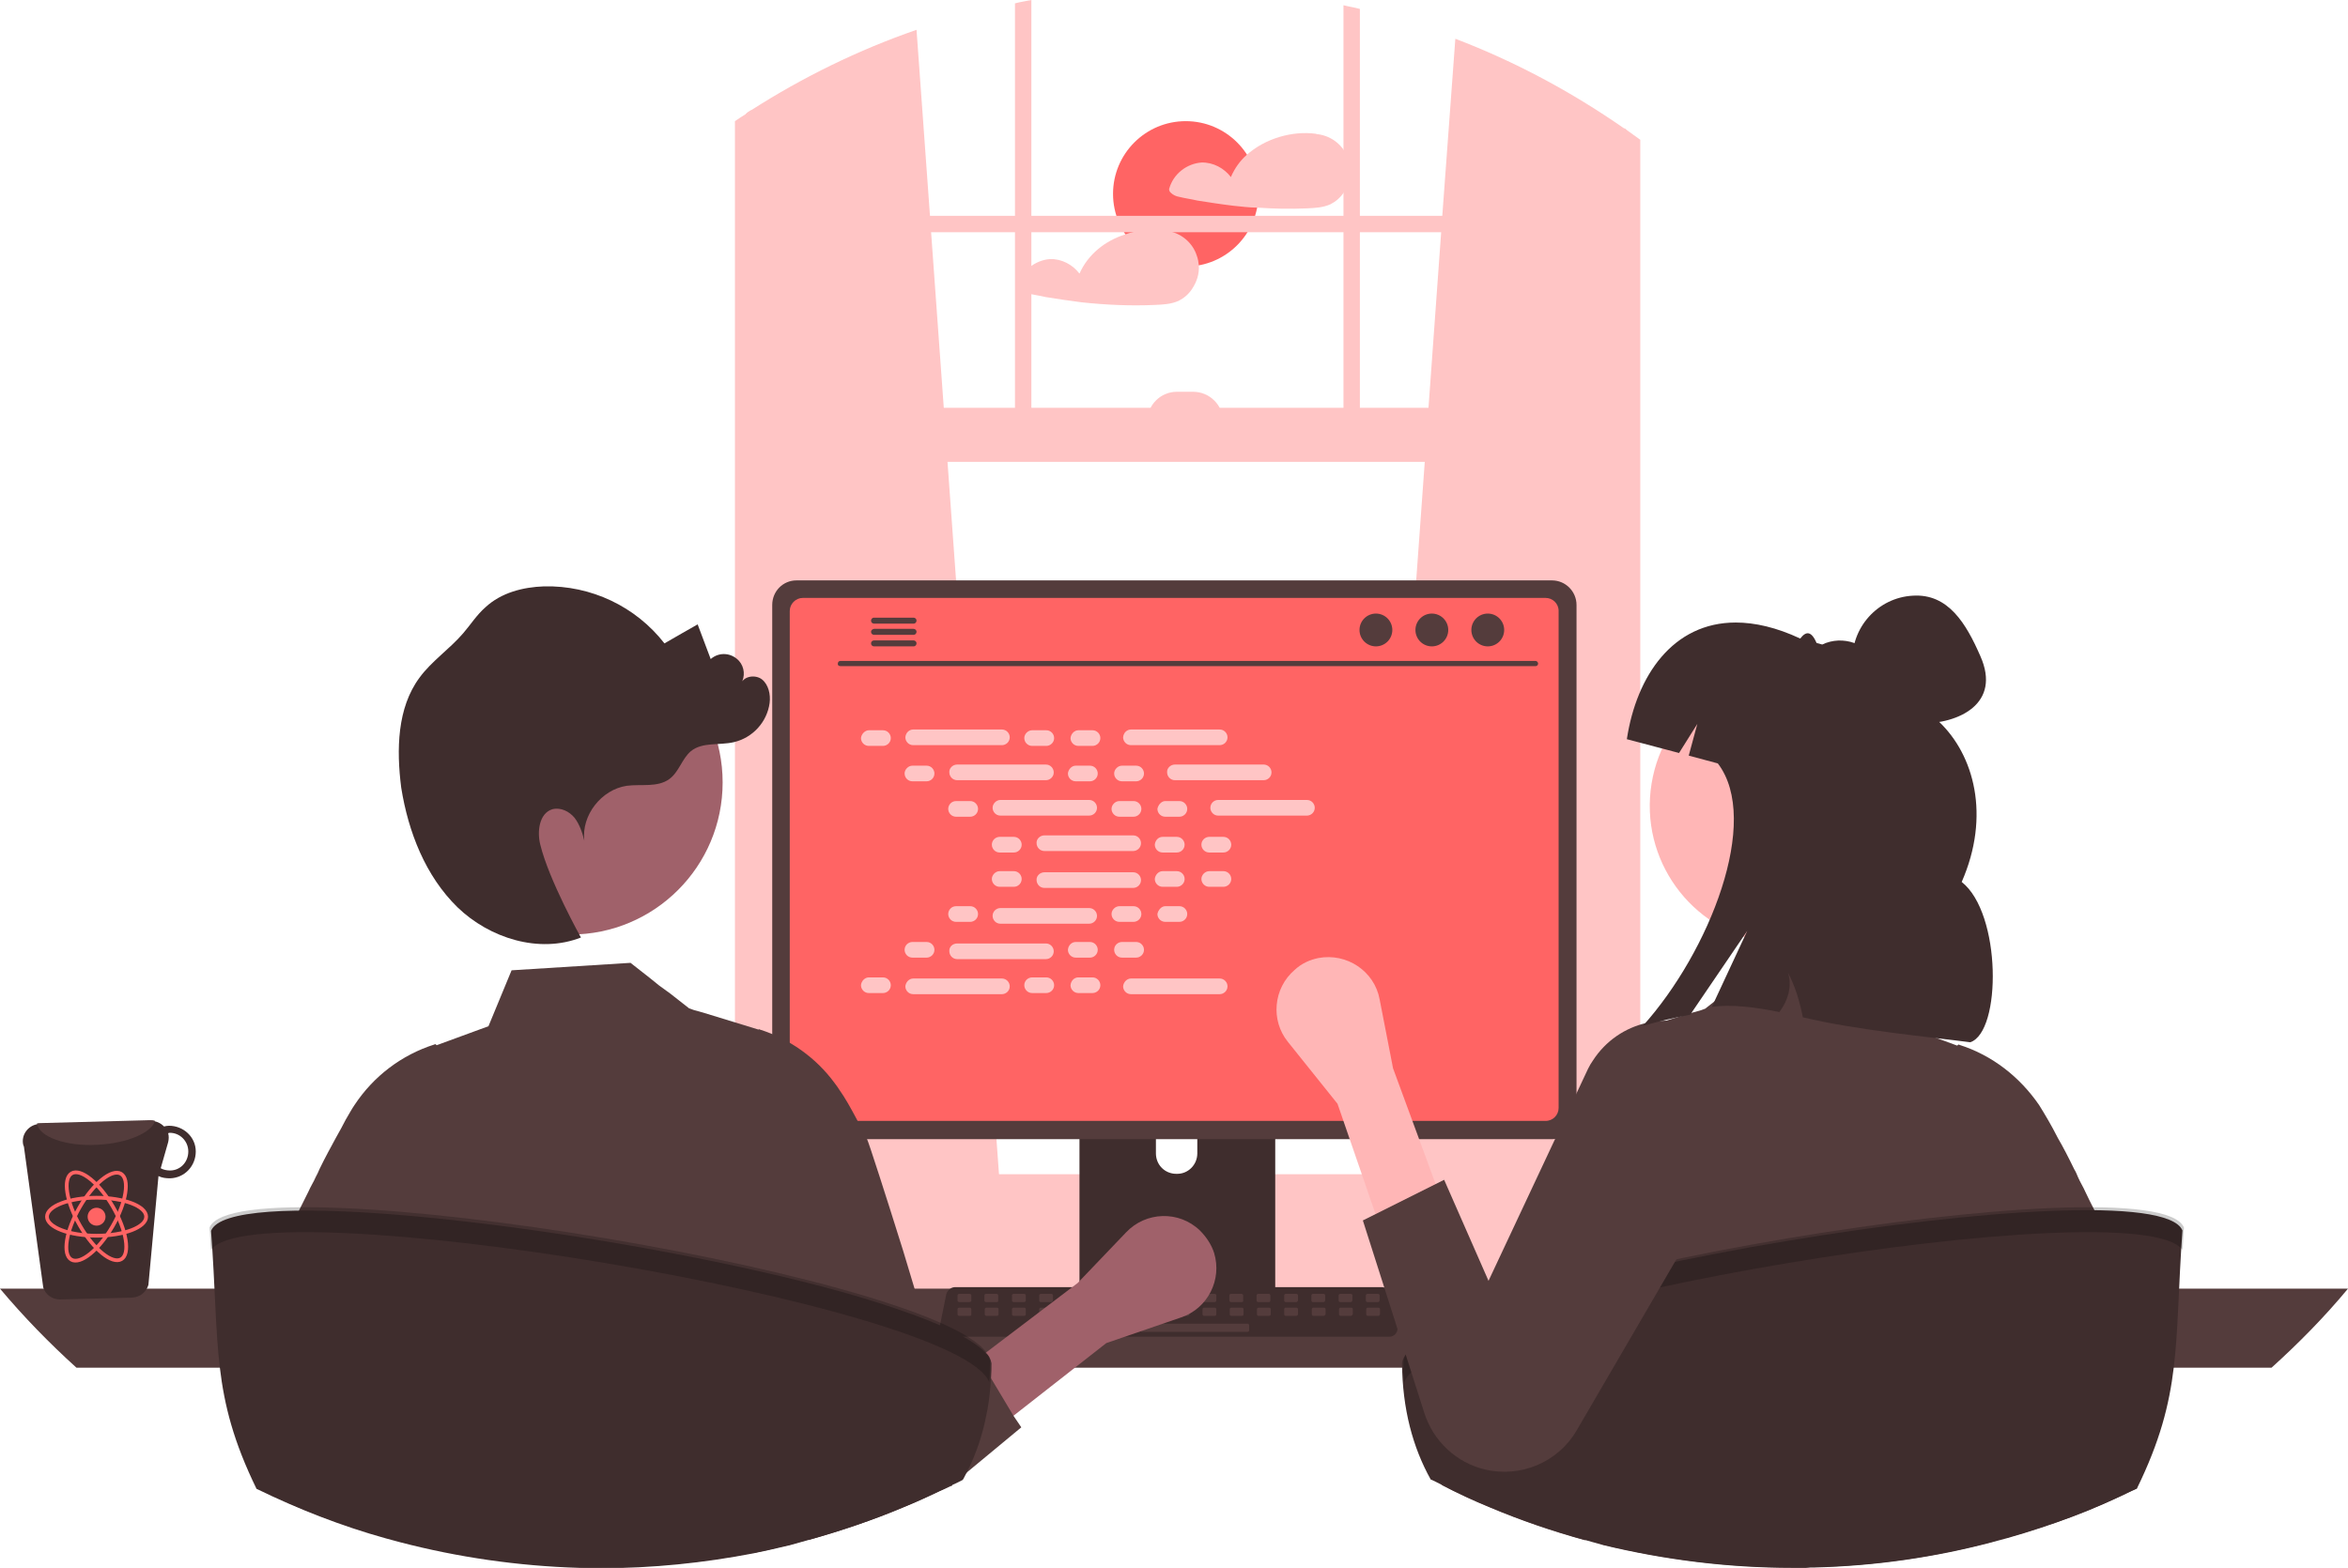 <?xml version="1.0" encoding="utf-8"?>
<!-- Generator: Adobe Illustrator 22.0.1, SVG Export Plug-In . SVG Version: 6.00 Build 0)  -->
<svg version="1.1" id="Layer_1" xmlns="http://www.w3.org/2000/svg" xmlns:xlink="http://www.w3.org/1999/xlink" x="0px" y="0px"
	 viewBox="0 0 629.7 420.6" style="enable-background:new 0 0 629.7 420.6;" xml:space="preserve">
<style type="text/css">
	.st0{fill:#FF6464;}
	.st1{fill:#FFC5C5;}
	.st2{fill:#C6C6C6;}
	.st3{fill:#543C3C;}
	.st4{fill:#3F2D2D;}
	.st5{opacity:0.2;enable-background:new    ;}
	.st6{fill:#FFB6B6;}
	.st7{fill:#A0616A;}
	.st8{fill:none;stroke:#FF6464;stroke-miterlimit:10;}
</style>
<circle class="st0" cx="318" cy="52" r="19.5"/>
<path class="st1" d="M361.6,42.8c-1.1-3.6-4.3-6.3-8.2-6.8c-0.1,0-0.1,0-0.2,0c-0.1,0-0.1,0-0.2-0.1c-6.5-0.9-13.8,1.3-18.7,5.7
	c-1.8,1.6-3.2,3.6-4.2,5.9c-1.8-2.4-4.8-4-7.9-3.9c-4,0.3-7.5,3.1-8.6,6.9c-0.2,0.5,0.1,1,0.5,1.3c0.5,0.5,1.4,0.9,2.1,1
	c1.6,0.4,3.2,0.6,4.9,1c3.2,0.5,6.3,1,9.7,1.4c2.1,0.2,4.2,0.5,6.4,0.5c4.4,0.3,8.8,0.4,13.3,0.2c2.2-0.1,4.3-0.2,6.3-1.1
	c1.4-0.7,2.7-1.8,3.6-3.2C362,49,362.5,45.8,361.6,42.8z"/>
<path class="st1" d="M321.5,71.1c-0.1-0.8-0.2-1.6-0.5-2.4c-1.1-3.6-4.3-6.3-8.2-6.8c-0.1,0-0.1,0-0.2,0c-0.1,0-0.2,0-0.2-0.1
	c-3.6-0.5-7.3-0.1-10.7,1.1c-5.3,1.7-9.9,5.3-12.2,10.5c-1.8-2.4-4.8-4-7.9-3.9c-4,0.3-7.5,3.1-8.6,6.9c-0.2,0.5,0.1,1,0.5,1.3
	c0.5,0.5,1.4,0.9,2.1,1c1.6,0.4,3.2,0.6,4.9,1c3.2,0.5,6.3,1,9.6,1.4c6.5,0.7,13.1,1,19.7,0.7c2.2-0.1,4.3-0.2,6.3-1.1
	c1.4-0.7,2.7-1.8,3.6-3.2C320.9,75.7,321.7,73.5,321.5,71.1z"/>
<path class="st2" d="M536.9,348.3h-75.5c-0.5-6-0.4-12.1,0.1-18.1c3-37.3,23.3-72.8,54-94.3c-4,13.9-1.9,27.8,2.2,41.7
	c-0.5,0.2-1.2,0.4-1.7,0.5c-4.2,1.5-7.9,3.9-11.2,6.9c-0.9,0.9-1.8,2.1-1.4,3.2c0.5,1,1.6,1.4,2.7,1.5c2.5,0.5,5.1,1,7.7,1.4
	c2.1,0.5,4.1,0.8,6.1,1.2c1,0.2,1.9,0.4,2.9,0.5c0.2,0.3,0.2,0.6,0.4,1c4.8,13.2,10,26.4,12.4,39.9c0.5,3.3,1,6.8,1.3,10.2
	C536.8,345.4,536.9,346.8,536.9,348.3z"/>
<path class="st2" d="M192.9,298.9c-12.8,7.9-20.9,19.9-27.6,33.4c-5.8,1.4-11.2,4.2-15.4,8.2c-1,0.9-1.9,2.1-1.4,3.2
	c0.5,1,1.6,1.4,2.7,1.5c2.5,0.5,5.1,1,7.7,1.4c-0.2,0.5-0.5,1.2-0.7,1.7H73.2c3.9-5.1,8.1-10.1,12.8-14.5c1-1,2.1-2,3.1-2.9
	c10.8-9.7,23.2-17.6,36.6-23.1C146.8,298.8,170.1,295.8,192.9,298.9z"/>
<path class="st1" d="M368.1,316.6l67.4,6l0.7,0.1V34.9c-0.2-0.2-0.5-0.4-0.7-0.5c-14.1-9.8-29.2-17.9-45.2-24l-3.5,47.5l-0.3,4.4
	l-3.4,47.1l-1,14.5l-13.8,191L368.1,316.6z"/>
<path class="st1" d="M201.4,29.6c-0.5,0.3-1,0.5-1.4,1v292.1l1.4-0.2l66.7-6l-0.2-1.7l-13.8-191l-1-14.5l-3.4-47.1l-0.3-4.4
	l-3.6-49.8C230.2,13.4,215.3,20.7,201.4,29.6z"/>
<path class="st1" d="M200,30.6c-1,0.6-2,1.3-2.9,1.9v294.1c0,7.4,4.4,13.5,10.2,15.1c1,0.3,1.9,0.4,2.9,0.4h216.6c1,0,2-0.2,2.9-0.4
	c2.2-0.5,4.2-1.7,5.7-3.4c3-3.2,4.6-7.4,4.5-11.6V37.5c-1.2-0.9-2.4-1.7-3.6-2.6c-0.2-0.2-0.5-0.4-0.7-0.5v292.2
	c0,1-0.2,1.9-0.4,2.8c-1,4.4-4.4,7.5-8.4,7.5H210.2c-4.8,0-8.8-4.6-8.8-10.4V29.5C201,29.9,200.5,30.2,200,30.6z"/>
<rect x="199.3" y="57.9" class="st1" width="238.5" height="4.4"/>
<path class="st1" d="M364.7,2.4c-1.4-0.4-2.9-0.6-4.4-1v118.1h4.4V2.4z"/>
<path class="st1" d="M276.6,0c-1.4,0.3-2.9,0.5-4.4,0.9v118.7h4.4V0z"/>
<path class="st1" d="M152.5,334.5c0,2.4,0.5,5,1.4,7.3c0.4,0.9,0.8,1.7,1.4,2.6c0.6,1.1,1.4,2.1,2.2,3.1c3.7,4.2,9,6.7,14.7,6.7
	h285.7c10.8,0,19.6-8.8,19.6-19.6s-8.8-19.6-19.6-19.6H172.1C161.4,314.9,152.5,323.7,152.5,334.5z"/>
<rect x="199.3" y="109.4" class="st1" width="237.1" height="14.5"/>
<path class="st1" d="M328,113h-20.3l0,0l0,0c0-4.4,3.6-7.9,7.9-7.9h4.4C324.4,105.1,328,108.7,328,113L328,113L328,113L328,113z"/>
<path class="st3" d="M0,345.7c6.3,7.5,13.2,14.6,20.5,21.2h588.7c7.3-6.6,14.2-13.6,20.5-21.2H0z"/>
<path class="st4" d="M289.5,275v74.9H342V275c0-1.1-0.7-2.1-1.7-2.4c-0.2-0.1-0.5-0.2-0.7-0.2h-47.4
	C290.7,272.5,289.5,273.6,289.5,275L289.5,275z M310,300.7c0-3.1,2.5-5.5,5.6-5.5s5.5,2.4,5.5,5.5v8.7c0,3.1-2.5,5.6-5.6,5.5
	c-3.1,0-5.5-2.4-5.5-5.5V300.7z"/>
<path class="st3" d="M289.4,347.5v7.2c0,0.8,0.6,1.4,1.4,1.4h49.9c0.8,0,1.4-0.6,1.4-1.4v-7.2H289.4z"/>
<path class="st3" d="M207.1,162.3V299c0,3.6,2.9,6.6,6.6,6.6h202.5c3.6,0,6.6-2.9,6.6-6.6V162.3c0-3.6-2.9-6.6-6.6-6.6H213.6
	C210,155.7,207.1,158.6,207.1,162.3z"/>
<path class="st0" d="M211.8,163.9v133.3c0,2,1.6,3.5,3.5,3.5h199.2c2,0,3.5-1.6,3.5-3.5V163.9c0-2-1.6-3.5-3.5-3.5H215.3
	C213.4,160.4,211.8,162,211.8,163.9z"/>
<path class="st4" d="M252.4,357.8c0.5,0.5,1,0.8,1.7,0.8h118.5c1.2,0,2.2-1,2.2-2.2c0-0.2,0-0.3-0.1-0.5l-1.8-8.8
	c-0.2-0.7-0.6-1.4-1.4-1.6c-0.2-0.1-0.5-0.2-0.8-0.2H256c-0.3,0-0.5,0.1-0.8,0.2c-0.6,0.3-1.2,0.9-1.4,1.6L252,356
	C251.8,356.6,252,357.3,252.4,357.8z"/>
<path class="st3" d="M369.6,349.3h-2.9c-0.2,0-0.4-0.2-0.4-0.4v-1.4c0-0.2,0.2-0.4,0.4-0.4h2.9c0.2,0,0.4,0.2,0.4,0.4v1.4
	C369.9,349.1,369.8,349.3,369.6,349.3z"/>
<path class="st3" d="M362.3,349.3h-2.9c-0.2,0-0.4-0.2-0.4-0.4v-1.4c0-0.2,0.2-0.4,0.4-0.4h2.9c0.2,0,0.4,0.2,0.4,0.4v1.4
	C362.6,349.1,362.5,349.3,362.3,349.3z"/>
<path class="st3" d="M355,349.3h-2.9c-0.2,0-0.4-0.2-0.4-0.4v-1.4c0-0.2,0.2-0.4,0.4-0.4h2.9c0.2,0,0.4,0.2,0.4,0.4v1.4
	C355.3,349.1,355.2,349.3,355,349.3z"/>
<path class="st3" d="M347.7,349.3h-2.9c-0.2,0-0.4-0.2-0.4-0.4v-1.4c0-0.2,0.2-0.4,0.4-0.4h2.9c0.2,0,0.4,0.2,0.4,0.4v1.4
	C348,349.1,347.9,349.3,347.7,349.3z"/>
<path class="st3" d="M340.3,349.3h-2.9c-0.2,0-0.4-0.2-0.4-0.4v-1.4c0-0.2,0.2-0.4,0.4-0.4h2.9c0.2,0,0.4,0.2,0.4,0.4v1.4
	C340.7,349.1,340.6,349.3,340.3,349.3z"/>
<path class="st3" d="M333,349.3h-2.9c-0.2,0-0.4-0.2-0.4-0.4v-1.4c0-0.2,0.2-0.4,0.4-0.4h2.9c0.2,0,0.4,0.2,0.4,0.4v1.4
	C333.5,349.1,333.3,349.3,333,349.3z"/>
<path class="st3" d="M325.8,349.3h-2.9c-0.2,0-0.4-0.2-0.4-0.4v-1.4c0-0.2,0.2-0.4,0.4-0.4h2.9c0.2,0,0.4,0.2,0.4,0.4v1.4
	C326.2,349.1,326,349.3,325.8,349.3z"/>
<path class="st3" d="M318.5,349.3h-2.9c-0.2,0-0.4-0.2-0.4-0.4v-1.4c0-0.2,0.2-0.4,0.4-0.4h2.9c0.2,0,0.4,0.2,0.4,0.4v1.4
	C318.9,349.1,318.7,349.3,318.5,349.3z"/>
<path class="st3" d="M311.2,349.3h-2.9c-0.2,0-0.4-0.2-0.4-0.4v-1.4c0-0.2,0.2-0.4,0.4-0.4h2.9c0.2,0,0.4,0.2,0.4,0.4v1.4
	C311.6,349.1,311.4,349.3,311.2,349.3z"/>
<path class="st3" d="M303.9,349.3H301c-0.2,0-0.4-0.2-0.4-0.4v-1.4c0-0.2,0.2-0.4,0.4-0.4h2.9c0.2,0,0.4,0.2,0.4,0.4v1.4
	C304.2,349.1,304.1,349.3,303.9,349.3z"/>
<path class="st3" d="M296.6,349.3h-2.9c-0.2,0-0.4-0.2-0.4-0.4v-1.4c0-0.2,0.2-0.4,0.4-0.4h2.9c0.2,0,0.4,0.2,0.4,0.4v1.4
	C296.9,349.1,296.8,349.3,296.6,349.3z"/>
<path class="st3" d="M289.3,349.3h-2.9c-0.2,0-0.4-0.2-0.4-0.4v-1.4c0-0.2,0.2-0.4,0.4-0.4h2.9c0.2,0,0.4,0.2,0.4,0.4v1.4
	C289.6,349.1,289.5,349.3,289.3,349.3z"/>
<path class="st3" d="M282,349.3h-2.9c-0.2,0-0.4-0.2-0.4-0.4v-1.4c0-0.2,0.2-0.4,0.4-0.4h2.9c0.2,0,0.4,0.2,0.4,0.4v1.4
	C282.3,349.1,282.2,349.3,282,349.3z"/>
<path class="st3" d="M274.7,349.3h-2.9c-0.2,0-0.4-0.2-0.4-0.4v-1.4c0-0.2,0.2-0.4,0.4-0.4h2.9c0.2,0,0.4,0.2,0.4,0.4v1.4
	C275.1,349.1,274.9,349.3,274.7,349.3z"/>
<path class="st3" d="M267.4,349.3h-3c-0.2,0-0.4-0.2-0.4-0.4v-1.4c0-0.2,0.2-0.4,0.4-0.4h2.9c0.2,0,0.4,0.2,0.4,0.4v1.4
	C267.8,349.1,267.6,349.3,267.4,349.3z"/>
<path class="st3" d="M260.1,349.3h-2.9c-0.2,0-0.4-0.2-0.4-0.4v-1.4c0-0.2,0.2-0.4,0.4-0.4h2.9c0.2,0,0.4,0.2,0.4,0.4v1.4
	C260.5,349.1,260.3,349.3,260.1,349.3z"/>
<path class="st3" d="M369.7,353h-2.9c-0.2,0-0.4-0.2-0.4-0.4v-1.4c0-0.2,0.2-0.4,0.4-0.4h2.9c0.2,0,0.4,0.2,0.4,0.4v1.4
	C370,352.7,369.9,353,369.7,353z"/>
<path class="st3" d="M362.4,353h-2.9c-0.2,0-0.4-0.2-0.4-0.4v-1.4c0-0.2,0.2-0.4,0.4-0.4h2.9c0.2,0,0.4,0.2,0.4,0.4v1.4
	C362.7,352.7,362.5,353,362.4,353z"/>
<path class="st3" d="M355.1,353h-2.9c-0.2,0-0.4-0.2-0.4-0.4v-1.4c0-0.2,0.2-0.4,0.4-0.4h2.9c0.2,0,0.4,0.2,0.4,0.4v1.4
	C355.4,352.7,355.2,353,355.1,353z"/>
<path class="st3" d="M347.7,353h-2.9c-0.2,0-0.4-0.2-0.4-0.4v-1.4c0-0.2,0.2-0.4,0.4-0.4h2.9c0.2,0,0.4,0.2,0.4,0.4v1.4
	C348.1,352.7,347.9,353,347.7,353z"/>
<path class="st3" d="M340.4,353h-2.9c-0.2,0-0.4-0.2-0.4-0.4v-1.4c0-0.2,0.2-0.4,0.4-0.4h2.9c0.2,0,0.4,0.2,0.4,0.4v1.4
	C340.8,352.7,340.7,353,340.4,353z"/>
<path class="st3" d="M333.1,353h-2.9c-0.2,0-0.4-0.2-0.4-0.4v-1.4c0-0.2,0.2-0.4,0.4-0.4h2.9c0.2,0,0.4,0.2,0.4,0.4v1.4
	C333.5,352.7,333.4,353,333.1,353z"/>
<path class="st3" d="M325.8,353h-2.9c-0.2,0-0.4-0.2-0.4-0.4v-1.4c0-0.2,0.2-0.4,0.4-0.4h2.9c0.2,0,0.4,0.2,0.4,0.4v1.4
	C326.2,352.7,326.1,353,325.8,353z"/>
<path class="st3" d="M318.6,353h-2.9c-0.2,0-0.4-0.2-0.4-0.4v-1.4c0-0.2,0.2-0.4,0.4-0.4h2.9c0.2,0,0.4,0.2,0.4,0.4v1.4
	C319,352.7,318.8,353,318.6,353z"/>
<path class="st3" d="M311.3,353h-2.9c-0.2,0-0.4-0.2-0.4-0.4v-1.4c0-0.2,0.2-0.4,0.4-0.4h2.9c0.2,0,0.4,0.2,0.4,0.4v1.4
	C311.6,352.7,311.5,353,311.3,353z"/>
<path class="st3" d="M304,353h-2.9c-0.2,0-0.4-0.2-0.4-0.4v-1.4c0-0.2,0.2-0.4,0.4-0.4h2.9c0.2,0,0.4,0.2,0.4,0.4v1.4
	C304.3,352.7,304.2,353,304,353z"/>
<path class="st3" d="M296.7,353h-2.9c-0.2,0-0.4-0.2-0.4-0.4v-1.4c0-0.2,0.2-0.4,0.4-0.4h2.9c0.2,0,0.4,0.2,0.4,0.4v1.4
	C297,352.7,296.8,353,296.7,353z"/>
<path class="st3" d="M289.4,353h-2.9c-0.2,0-0.4-0.2-0.4-0.4v-1.4c0-0.2,0.2-0.4,0.4-0.4h2.9c0.2,0,0.4,0.2,0.4,0.4v1.4
	C289.7,352.7,289.5,353,289.4,353z"/>
<path class="st3" d="M282,353h-2.9c-0.2,0-0.4-0.2-0.4-0.4v-1.4c0-0.2,0.2-0.4,0.4-0.4h2.9c0.2,0,0.4,0.2,0.4,0.4v1.4
	C282.4,352.7,282.3,353,282,353z"/>
<path class="st3" d="M274.7,353h-2.9c-0.2,0-0.4-0.2-0.4-0.4v-1.4c0-0.2,0.2-0.4,0.4-0.4h2.9c0.2,0,0.4,0.2,0.4,0.4v1.4
	C275.1,352.7,275,353,274.7,353z"/>
<path class="st3" d="M267.4,353h-2.9c-0.2,0-0.4-0.2-0.4-0.4v-1.4c0-0.2,0.2-0.4,0.4-0.4h2.9c0.2,0,0.4,0.2,0.4,0.4v1.4
	C267.8,352.7,267.7,353,267.4,353z"/>
<path class="st3" d="M260.2,353h-3c-0.2,0-0.4-0.2-0.4-0.4v-1.4c0-0.2,0.2-0.4,0.4-0.4h2.9c0.2,0,0.4,0.2,0.4,0.4v1.4
	C260.6,352.7,260.4,353,260.2,353z"/>
<path class="st3" d="M334.6,357.3h-28.4c-0.2,0-0.4-0.2-0.4-0.4v-1.4c0-0.2,0.2-0.4,0.4-0.4h28.4c0.2,0,0.4,0.2,0.4,0.4v1.4
	C335,357.1,334.8,357.3,334.6,357.3z"/>
<path class="st3" d="M225.4,178.7h186.4c0.5,0,0.7-0.4,0.7-0.7s-0.3-0.7-0.7-0.7H225.4c-0.5,0-0.7,0.4-0.7,0.7
	C224.6,178.4,224.9,178.7,225.4,178.7z"/>
<ellipse class="st3" cx="399" cy="169" rx="4.4" ry="4.4"/>
<ellipse class="st3" cx="384" cy="169" rx="4.4" ry="4.4"/>
<ellipse class="st3" cx="369" cy="169" rx="4.4" ry="4.4"/>
<path class="st3" d="M233.6,166.5c0,0.5,0.4,0.8,0.8,0.8l0,0H245c0.5,0,0.8-0.4,0.8-0.8c0-0.5-0.4-0.8-0.8-0.8h-10.6
	C233.9,165.7,233.6,166.1,233.6,166.5z"/>
<path class="st3" d="M233.6,169.5c0,0.5,0.4,0.8,0.8,0.8l0,0H245c0.5,0,0.8-0.4,0.8-0.8c0-0.5-0.4-0.8-0.8-0.8h-10.6
	C233.9,168.8,233.6,169.1,233.6,169.5z"/>
<path class="st3" d="M233.6,172.6c0,0.5,0.4,0.8,0.8,0.8H245c0.5,0,0.8-0.4,0.8-0.8c0-0.5-0.4-0.8-0.8-0.8h-10.6
	C233.9,171.8,233.6,172.2,233.6,172.6L233.6,172.6z"/>
<path class="st1" d="M233,195.9h3.8c1.2,0,2.1,1,2.1,2.1l0,0c0,1.2-1,2.1-2.1,2.1H233c-1.2,0-2.1-1-2.1-2.1l0,0
	C231,196.9,232,195.9,233,195.9z"/>
<path class="st1" d="M276.8,195.9h3.8c1.2,0,2.1,1,2.1,2.1l0,0c0,1.2-1,2.1-2.1,2.1h-3.8c-1.2,0-2.1-1-2.1-2.1l0,0
	C274.7,196.9,275.7,195.9,276.8,195.9z"/>
<path class="st1" d="M289.2,195.9h3.8c1.2,0,2.1,1,2.1,2.1l0,0c0,1.2-1,2.1-2.1,2.1h-3.8c-1.2,0-2.1-1-2.1-2.1l0,0
	C287.2,196.9,288.1,195.9,289.2,195.9z"/>
<path class="st1" d="M244.9,195.7h23.8c1.2,0,2.1,1,2.1,2.1l0,0c0,1.2-1,2.1-2.1,2.1h-23.8c-1.2,0-2.1-1-2.1-2.1l0,0
	C242.9,196.6,243.8,195.7,244.9,195.7z"/>
<path class="st1" d="M303.3,195.7h23.8c1.2,0,2.1,1,2.1,2.1l0,0c0,1.2-1,2.1-2.1,2.1h-23.8c-1.2,0-2.1-1-2.1-2.1l0,0
	C301.3,196.6,302.2,195.7,303.3,195.7z"/>
<path class="st1" d="M244.7,205.4h3.8c1.2,0,2.1,1,2.1,2.1l0,0c0,1.2-1,2.1-2.1,2.1h-3.8c-1.2,0-2.1-1-2.1-2.1l0,0
	C242.6,206.4,243.6,205.4,244.7,205.4z"/>
<path class="st1" d="M288.5,205.4h3.8c1.2,0,2.1,1,2.1,2.1l0,0c0,1.2-1,2.1-2.1,2.1h-3.8c-1.2,0-2.1-1-2.1-2.1l0,0
	C286.5,206.4,287.4,205.4,288.5,205.4z"/>
<path class="st1" d="M300.9,205.4h3.8c1.2,0,2.1,1,2.1,2.1l0,0c0,1.2-1,2.1-2.1,2.1h-3.8c-1.2,0-2.1-1-2.1-2.1l0,0
	C298.8,206.4,299.8,205.4,300.9,205.4z"/>
<path class="st1" d="M256.7,205.1h23.8c1.2,0,2.1,1,2.1,2.1l0,0c0,1.2-1,2.1-2.1,2.1h-23.8c-1.2,0-2.1-1-2.1-2.1l0,0
	C254.5,206.1,255.5,205.1,256.7,205.1z"/>
<path class="st1" d="M315.1,205.1h23.8c1.2,0,2.1,1,2.1,2.1l0,0c0,1.2-1,2.1-2.1,2.1h-23.8c-1.2,0-2.1-1-2.1-2.1l0,0
	C312.9,206.1,313.9,205.1,315.1,205.1z"/>
<path class="st1" d="M256.4,214.9h3.8c1.2,0,2.1,1,2.1,2.1l0,0c0,1.2-1,2.1-2.1,2.1h-3.8c-1.2,0-2.1-1-2.1-2.1l0,0
	C254.3,215.9,255.2,214.9,256.4,214.9z"/>
<path class="st1" d="M300.2,214.9h3.8c1.2,0,2.1,1,2.1,2.1l0,0c0,1.2-1,2.1-2.1,2.1h-3.8c-1.2,0-2.1-1-2.1-2.1l0,0
	C298.1,215.9,299.1,214.9,300.2,214.9z"/>
<path class="st1" d="M312.5,214.9h3.8c1.2,0,2.1,1,2.1,2.1l0,0c0,1.2-1,2.1-2.1,2.1h-3.8c-1.2,0-2.1-1-2.1-2.1l0,0
	C310.6,215.9,311.5,214.9,312.5,214.9z"/>
<path class="st1" d="M268.3,214.6h23.8c1.2,0,2.1,1,2.1,2.1l0,0c0,1.2-1,2.1-2.1,2.1h-23.8c-1.2,0-2.1-1-2.1-2.1l0,0
	C266.2,215.6,267.2,214.6,268.3,214.6z"/>
<path class="st1" d="M326.7,214.6h23.8c1.2,0,2.1,1,2.1,2.1l0,0c0,1.2-1,2.1-2.1,2.1h-23.8c-1.2,0-2.1-1-2.1-2.1l0,0
	C324.6,215.6,325.5,214.6,326.7,214.6z"/>
<path class="st1" d="M268.1,224.5h3.8c1.2,0,2.1,1,2.1,2.1l0,0c0,1.2-1,2.1-2.1,2.1h-3.8c-1.2,0-2.1-1-2.1-2.1l0,0
	C266,225.4,267,224.5,268.1,224.5z"/>
<path class="st1" d="M311.8,224.5h3.8c1.2,0,2.1,1,2.1,2.1l0,0c0,1.2-1,2.1-2.1,2.1h-3.8c-1.2,0-2.1-1-2.1-2.1l0,0
	C309.8,225.4,310.7,224.5,311.8,224.5z"/>
<path class="st1" d="M324.3,224.5h3.8c1.2,0,2.1,1,2.1,2.1l0,0c0,1.2-1,2.1-2.1,2.1h-3.8c-1.2,0-2.1-1-2.1-2.1l0,0
	C322.2,225.4,323.2,224.5,324.3,224.5z"/>
<path class="st1" d="M280.1,224.1h23.8c1.2,0,2.1,1,2.1,2.1l0,0c0,1.2-1,2.1-2.1,2.1h-23.8c-1.2,0-2.1-1-2.1-2.1l0,0
	C277.9,225.1,278.9,224.1,280.1,224.1z"/>
<path class="st1" d="M276.8,262.2h3.8c1.2,0,2.1,1,2.1,2.1l0,0c0,1.2-1,2.1-2.1,2.1h-3.8c-1.2,0-2.1-1-2.1-2.1l0,0
	C274.7,263.1,275.7,262.2,276.8,262.2z"/>
<path class="st1" d="M289.2,262.2h3.8c1.2,0,2.1,1,2.1,2.1l0,0c0,1.2-1,2.1-2.1,2.1h-3.8c-1.2,0-2.1-1-2.1-2.1l0,0
	C287.2,263.1,288.1,262.2,289.2,262.2z"/>
<path class="st1" d="M303.3,262.5h23.8c1.2,0,2.1,1,2.1,2.1l0,0c0,1.2-1,2.1-2.1,2.1h-23.8c-1.2,0-2.1-1-2.1-2.1l0,0
	C301.3,263.5,302.2,262.5,303.3,262.5z"/>
<path class="st1" d="M233,262.2h3.8c1.2,0,2.1,1,2.1,2.1l0,0c0,1.2-1,2.1-2.1,2.1H233c-1.2,0-2.1-1-2.1-2.1l0,0
	C231,263.1,232,262.2,233,262.2z"/>
<path class="st1" d="M244.9,262.5h23.8c1.2,0,2.1,1,2.1,2.1l0,0c0,1.2-1,2.1-2.1,2.1h-23.8c-1.2,0-2.1-1-2.1-2.1l0,0
	C242.9,263.5,243.8,262.5,244.9,262.5z"/>
<path class="st1" d="M244.7,252.7h3.8c1.2,0,2.1,1,2.1,2.1l0,0c0,1.2-1,2.1-2.1,2.1h-3.8c-1.2,0-2.1-1-2.1-2.1l0,0
	C242.6,253.6,243.6,252.7,244.7,252.7z"/>
<path class="st1" d="M288.5,252.7h3.8c1.2,0,2.1,1,2.1,2.1l0,0c0,1.2-1,2.1-2.1,2.1h-3.8c-1.2,0-2.1-1-2.1-2.1l0,0
	C286.5,253.6,287.4,252.7,288.5,252.7z"/>
<path class="st1" d="M300.9,252.7h3.8c1.2,0,2.1,1,2.1,2.1l0,0c0,1.2-1,2.1-2.1,2.1h-3.8c-1.2,0-2.1-1-2.1-2.1l0,0
	C298.8,253.6,299.8,252.7,300.9,252.7z"/>
<path class="st1" d="M256.7,253.1h23.8c1.2,0,2.1,1,2.1,2.1l0,0c0,1.2-1,2.1-2.1,2.1h-23.8c-1.2,0-2.1-1-2.1-2.1l0,0
	C254.5,254,255.5,253.1,256.7,253.1z"/>
<path class="st1" d="M256.4,243.1h3.8c1.2,0,2.1,1,2.1,2.1l0,0c0,1.2-1,2.1-2.1,2.1h-3.8c-1.2,0-2.1-1-2.1-2.1l0,0
	C254.3,244.1,255.2,243.1,256.4,243.1z"/>
<path class="st1" d="M300.2,243.1h3.8c1.2,0,2.1,1,2.1,2.1l0,0c0,1.2-1,2.1-2.1,2.1h-3.8c-1.2,0-2.1-1-2.1-2.1l0,0
	C298.1,244.1,299.1,243.1,300.2,243.1z"/>
<path class="st1" d="M312.5,243.1h3.8c1.2,0,2.1,1,2.1,2.1l0,0c0,1.2-1,2.1-2.1,2.1h-3.8c-1.2,0-2.1-1-2.1-2.1l0,0
	C310.6,244.1,311.5,243.1,312.5,243.1z"/>
<path class="st1" d="M268.3,243.6h23.8c1.2,0,2.1,1,2.1,2.1l0,0c0,1.2-1,2.1-2.1,2.1h-23.8c-1.2,0-2.1-1-2.1-2.1l0,0
	C266.2,244.5,267.2,243.6,268.3,243.6z"/>
<path class="st1" d="M268.1,233.7h3.8c1.2,0,2.1,1,2.1,2.1l0,0c0,1.2-1,2.1-2.1,2.1h-3.8c-1.2,0-2.1-1-2.1-2.1l0,0
	C266,234.7,267,233.7,268.1,233.7z"/>
<path class="st1" d="M311.8,233.7h3.8c1.2,0,2.1,1,2.1,2.1l0,0c0,1.2-1,2.1-2.1,2.1h-3.8c-1.2,0-2.1-1-2.1-2.1l0,0
	C309.8,234.7,310.7,233.7,311.8,233.7z"/>
<path class="st1" d="M324.3,233.7h3.8c1.2,0,2.1,1,2.1,2.1l0,0c0,1.2-1,2.1-2.1,2.1h-3.8c-1.2,0-2.1-1-2.1-2.1l0,0
	C322.2,234.7,323.2,233.7,324.3,233.7z"/>
<path class="st1" d="M280.1,234h23.8c1.2,0,2.1,1,2.1,2.1l0,0c0,1.2-1,2.1-2.1,2.1h-23.8c-1.2,0-2.1-1-2.1-2.1l0,0
	C277.9,235,278.9,234,280.1,234z"/>
<path class="st3" d="M255.4,398.5c-0.2,0.1-0.3,0.2-0.5,0.2c-1,0.5-2.1,1-3.1,1.4c-3.1,1.4-6.2,2.9-9.4,4.2
	c-8.3,3.5-16.9,6.4-25.5,8.8c-1.4-9.1-2.9-30.6-4.2-46.4c-0.2-3-0.5-5.8-0.7-8.2c-0.2-3.2-0.7-6.4-1.4-9.6c-0.1-0.2-0.2-0.5-0.3-0.7
	c0.2,1.3,0.3,5.1,0.5,10.2c0.1,2.4,0.2,5.1,0.2,8.2c0.4,15.2,0.7,35.9,1.1,47.7c-1,0.2-2.1,0.5-3.1,0.7c-0.6,0.2-1.4,0.3-2,0.5
	c-0.8,0.2-1.6,0.4-2.3,0.5c-0.8,0.2-1.7,0.4-2.4,0.5c-13.5,2.6-27.2,4-41,4c-1,0-1.8,0-2.7,0c-0.3,0-0.5,0-0.8,0
	c-0.8,0-1.6,0-2.4-0.1c-16.2-0.5-32.3-2.8-48-6.9l0.6-46.8l0.1-8.2l0.1-3.2c-0.4,1-0.5,2.1-0.6,3.2c-0.3,2-0.5,4.8-0.8,8.2
	c-1,13-2.1,33.8-3.1,45.8c-12.6-3.6-21.8-6.9-33.4-12.6c-0.5-0.2-0.9-0.5-1.4-0.6c0.1-0.5,0.2-1.1,0.2-1.7c1.4-9-0.2-20.8,1.3-30.8
	c1.1-7.6,2.3-15,3.3-21.2c1.4-7.4,2.8-13.4,4.2-16.2c1.6-3.2,3.2-6.6,4.8-9.7c0.6-1.4,1.4-2.6,2-4c0.4-0.7,0.7-1.4,1-2.1
	c1.5-3.1,3.1-6,4.4-8.4c1-1.7,1.8-3.3,2.6-4.8c1-1.7,1.7-3,2.4-4c5.1-7.7,12.6-13.4,21.4-16.2l0.2-0.1l0.2,0.1l0.2,0.2l13.9-5.1
	l6.2-15l31.9-2l5.1,4l2.6,2.1l2.9,2.1l5.1,4l1.4,0.5l2.2,0.6l15,4.6l0.2-0.1l0.2,0.1c7.9,2.5,15,7.5,20,14.3c0.5,0.6,1,1.4,1.4,2
	c1.3,1.8,2.9,4.6,4.8,8.2c0.8,1.4,1.6,3.1,2.5,4.8c0.5,1,5.1,15.3,9.7,30c4.2,13.7,8.2,27.7,8.8,31.3c0.1,0.6,0.2,1.4,0.3,2
	c0.5,4.2,1.3,8.3,1.7,12.4c0.9,6,1.7,11.9,2.4,17.1C255.4,398.4,255.4,398.5,255.4,398.5z"/>
<polygon class="st5" points="221.7,345.7 215.4,321.8 209.9,342.4 "/>
<path class="st4" d="M11.6,345.4c0.6,1.9,2.4,3.2,4.5,3.2l19.3-0.5c2.1-0.1,3.8-1.4,4.4-3.4l2.7-29.2c1,0.5,2.1,0.6,3.1,0.6
	c3.9-0.1,6.9-3.3,6.9-7.2s-3.3-6.9-7.2-6.9l0,0c-0.5,0-0.9,0.1-1.3,0.2c-1-1-2.2-1.5-3.6-1.5l-29.8,0.8c-0.2,0-0.5,0.1-0.7,0.1
	c-2.5,0.5-4.2,2.9-3.7,5.4c0.1,0.2,0.1,0.5,0.2,0.5L11.6,345.4z M43.1,313.4l2-7c0.2-0.8,0.2-1.7,0-2.4c0.1,0,0.2-0.1,0.3-0.1
	c2.8-0.1,5.1,2.2,5.1,5c0,2.8-2.1,5.1-4.9,5.1C44.7,314,43.8,313.8,43.1,313.4L43.1,313.4z"/>
<path class="st3" d="M9.9,301.4c0.6,3.6,7.8,6.2,16.3,5.7c7.9-0.4,14.4-3.2,15.4-6.4c-0.5-0.2-0.9-0.2-1.4-0.2l-29.8,0.8
	C10.5,301.3,10.2,301.3,9.9,301.4z"/>
<path class="st3" d="M573.1,399.3c-0.5,0.2-0.9,0.5-1.4,0.6c-11.6,5.8-20.8,9-33.4,12.6c-1.1-11.9-2.1-32.9-3.1-45.8
	c-0.3-3.3-0.5-6.2-0.8-8.2c-0.1-1.1-0.3-2.1-0.6-3.2l0.1,3.2l0.2,8.2l0.6,46.8c-15.7,4.2-31.9,6.5-48,6.9c-0.9,0-1.7,0-2.4,0.1
	c-0.3,0-0.5,0-0.9,0c-1,0-1.8,0-2.7,0c-17.1,0-34.1-2.1-50.7-6.1c0.4-11.7,0.7-32.5,1-47.7c0.1-3,0.2-5.8,0.2-8.2
	c0.2-5.2,0.3-8.9,0.5-10.2c-0.2,0.2-0.2,0.5-0.3,0.7c-0.6,3.2-1.2,6.3-1.4,9.6c-0.2,2.4-0.5,5.1-0.7,8.2
	c-1.4,15.8-2.8,37.2-4.2,46.4c-8.7-2.4-17.2-5.3-25.5-8.8c-4.4-1.8-8.7-3.8-12.9-6c0.8-5.2,1.7-11.2,2.4-17.2
	c0.6-4.8,1.4-9.7,2.1-14.4c1.1-7.4,38.4-87.6,47.1-90.5l0.2-0.1l0.2,0.1l15-4.6l2.2-0.6l1.4-0.5l5.1-4l2.8-2.1l2.6-2.1l5.1-4l31.9,2
	l6.2,15l13.9,5.1l0.2-0.2l0.2-0.1l0.2,0.1c8.8,2.8,16.2,8.6,21.4,16.2c0.6,1,1.5,2.4,2.4,4c0.8,1.4,1.7,3,2.6,4.8
	c1.4,2.4,2.9,5.3,4.4,8.4c0.4,0.6,0.7,1.4,1,2.1c0.6,1.4,1.4,2.6,2,4c1.5,3.2,3.2,6.3,4.8,9.7c1.4,2.9,2.8,8.8,4.2,16.2
	c1.2,6.2,2.3,13.5,3.3,21.2c1.4,9.8-0.1,21.7,1.3,30.8C572.9,398.1,573,398.7,573.1,399.3z"/>
<ellipse transform="matrix(0.16 -0.987 0.987 0.16 189.417 654.948)" class="st6" cx="479.6" cy="216.2" rx="37.1" ry="37.1"/>
<polygon class="st5" points="420.2,345.7 426.4,321.8 432,342.4 "/>
<path class="st4" d="M585.3,330.1c-2.2,30.6,0.1,44-12.2,69.2c-11.2,5.5-22.7,9.9-34.7,13.3c-1.3,0.4-2.4,0.6-3.7,1
	c-15.7,4.2-31.9,6.5-48,6.9c-0.9,0-1.7,0-2.4,0.1c-0.3,0-0.5,0-0.9,0c-1,0-1.8,0-2.7,0c-17.1,0-34.1-2.1-50.7-6.1
	c-1.7-0.5-3.2-0.9-5-1.4c-8.7-2.4-17.2-5.3-25.5-8.8c-4.4-1.8-8.7-3.8-12.9-6c-1-0.5-1.9-1-2.9-1.4c-4.8-8.6-7.6-18.9-7.7-31.3
	C379.2,344.3,577.8,311.6,585.3,330.1z"/>
<path class="st5" d="M585.3,335.3c0.2-1.9,0.2-3.9,0.4-6c-7.4-18.5-206,14.3-209.3,35.7c0,2,0.1,3.9,0.2,5.8
	C384.6,349.6,573.3,318.6,585.3,335.3z"/>
<path class="st6" d="M370.9,331.5l16.2-8.2l-13.5-36.7l-3.6-18.5c-1.4-7.6-8.8-12.5-16.4-11.1c-2.4,0.5-4.6,1.5-6.4,3.2l0,0
	c-5.7,4.9-6.5,13.5-1.8,19.3l13.3,16.6L370.9,331.5z"/>
<path class="st3" d="M387.3,316.5l-21.8,10.9l16.5,51.7c2.4,7.5,8.6,13.3,16.2,15.1l0,0c9.6,2.3,19.6-1.9,24.6-10.4l43.7-75
	c6.4-10.7,3.2-24.6-7.4-31.4l0,0c-10.8-6.8-25-3.6-31.9,7.1c-0.5,0.7-0.9,1.4-1.3,2.2l-26.7,56.9L387.3,316.5z"/>
<circle class="st7" cx="153" cy="209.9" r="40.8"/>
<path class="st4" d="M112.5,181.8c3.2-4.4,8.1-7.7,11.7-11.9c2-2.3,3.6-4.9,6-7c4.2-3.9,10-5.4,15.7-5.6
	c12.6-0.3,24.6,5.4,32.3,15.3c3-1.7,6-3.5,8.9-5.1c1.2,3.1,2.3,6.2,3.5,9.3c2.3-2,5.6-1.7,7.6,0.5c1.5,1.7,1.7,4.2,0.5,6.2
	c0.7-2.2,4-2.6,5.7-1.2c1.7,1.4,2.3,4,2,6.3c-0.7,5.1-4.5,9.3-9.6,10.5c-3.9,0.9-8.4-0.1-11.5,2.4c-2.4,2-3.2,5.6-5.8,7.5
	c-3.2,2.3-7.5,1.3-11.4,1.8c-6.8,1-12.2,7.9-11.4,14.7c-0.5-2.1-1.3-4.4-2.6-6.1c-1.4-1.7-3.7-2.9-6-2.3c-3.5,1.1-4.1,6-3.2,9.5
	c2.3,9.5,10.9,24.9,10.9,24.9c-11.2,4.4-24.5,0.2-33.1-8.1c-8.6-8.4-13.2-20.2-15.1-32.1C106.3,201.1,106.5,189.9,112.5,181.8z"/>
<path class="st4" d="M526.1,236.6c7.8-17.8,3.3-34.1-6.1-43l0,0c-3.7-8.3-8.7-14.8-14.4-16.2c-2.8-1.7-5.4-3.8-8.3-4.9
	c-2.8-1-5.9-0.9-8.6,0.4l-1.5-0.4c-1.4-3.2-2.8-3.3-4.4-1.2c-6.4-3-12.2-4.3-17.3-4.3c-16.8,0-26.6,14.2-29.2,31.3l14,3.7l4.9-7.8
	l-2.3,8.5l7.8,2.1c11.7,15.3-2.3,50.6-20.1,70.4c4.2-1.2,8.5-2.2,12.7-3l15.3-22.5l-9.5,20.4c5-0.7,11.3,0,18.1,1.4
	c2.3-3,3.5-7,2.3-10.6c2,3.8,3.2,7.9,4,12c14.5,3.5,34.3,5.3,44.9,6.7C536.8,276.8,536.8,245,526.1,236.6z"/>
<path class="st4" d="M531.1,176c5.7,12.8-5.8,18.2-16.2,18.1c-9.5-0.2-17.6-6.8-18.1-16.2c-0.5-9.5,6.8-17.6,16.2-18.1l0,0
	C522.5,159.2,527.3,167.3,531.1,176z"/>
<path class="st7" d="M267.2,383.4l-9.3-15.6l31.1-23.6l13-13.6c5.3-5.6,14.2-5.9,19.8-0.5c1.7,1.7,3.1,3.8,3.8,6l0,0
	c2.2,7.2-1.7,14.9-8.8,17.3l-20.1,6.9L267.2,383.4z"/>
<path class="st3" d="M273.9,382.9L259.3,395l-4,3.2l-0.5,0.4c-1,0.5-2.1,1-3.1,1.4c-3.1,1.4-6.2,2.9-9.4,4.2
	c-8.3,3.5-16.9,6.4-25.5,8.8c-1.7,0.5-3.2,0.9-5,1.4c-1,0.2-2.1,0.5-3.1,0.7c-0.6,0.2-1.4,0.3-2,0.5c-0.8,0.2-1.6,0.4-2.3,0.5
	c-0.8,0.2-1.7,0.4-2.4,0.5c-4.4-4.2-7-10.2-7-16.3c0-0.2,0-0.4,0-0.5l2.3-60.1l1-26.6c0.4-12.5,10.6-22.5,23.1-22.5
	c0.7,0,1.4,0,2.1,0.1c0.5,0.6,1,1.4,1.4,2c1.3,1.8,2.9,4.6,4.8,8.2c0.8,1.4,1.6,3.1,2.5,4.8c0.5,1,5.1,15.3,9.7,30l-2,15.3
	l-3.6,27.6l14.6-9.6l10.3-6.8l1.3,2.1l3.2,5.3l6.1,10.2L273.9,382.9z"/>
<path class="st4" d="M265.9,365.7c0,1.3,0,2.4-0.1,3.6c-0.2,3.3-0.5,6.7-1.2,9.9c-1,5.5-2.8,10.8-5.3,15.8c-0.4,0.6-0.7,1.4-1.1,2
	c-1,0.5-1.9,1-2.9,1.4c-0.2,0.1-0.3,0.2-0.5,0.2c-4.1,2.1-8.2,4-12.4,5.7c-8.3,3.5-16.9,6.4-25.5,8.8c-1.7,0.5-3.2,0.9-5,1.4
	c-3.2,0.8-6.5,1.5-9.8,2.2c-13.5,2.6-27.2,4-41,4c-1,0-1.8,0-2.7,0c-0.3,0-0.5,0-0.8,0c-0.8,0-1.6,0-2.4-0.1
	c-16.2-0.5-32.3-2.8-48-6.9c-1.3-0.4-2.4-0.6-3.7-1c-11.9-3.3-23.6-7.9-34.7-13.3c-12.3-25.2-9.9-38.7-12.2-69.2
	c4.5-11.4,81.6-3.3,141,9.5c16.2,3.5,30.9,7.3,42.5,11.3c12,4,20.8,8.2,24.3,12C265.2,363.6,265.7,364.6,265.9,365.7z"/>
<path class="st5" d="M56.6,335.3c-0.2-1.9-0.2-3.9-0.4-6c7.4-18.5,206,14.3,209.3,35.7c0,2-0.1,3.9-0.2,5.8
	C257.1,349.6,68.6,318.6,56.6,335.3z"/>
<circle class="st0" cx="25.9" cy="326.4" r="2.4"/>
<g>
	<ellipse class="st8" cx="25.9" cy="326.4" rx="13.3" ry="5.1"/>
	<ellipse transform="matrix(0.866 -0.5 0.5 0.866 -159.703 56.661)" class="st8" cx="25.9" cy="326.3" rx="5.1" ry="13.3"/>
	<ellipse transform="matrix(0.5 -0.866 0.866 0.5 -269.78 185.537)" class="st8" cx="25.8" cy="326.4" rx="13.3" ry="5.1"/>
</g>
</svg>
